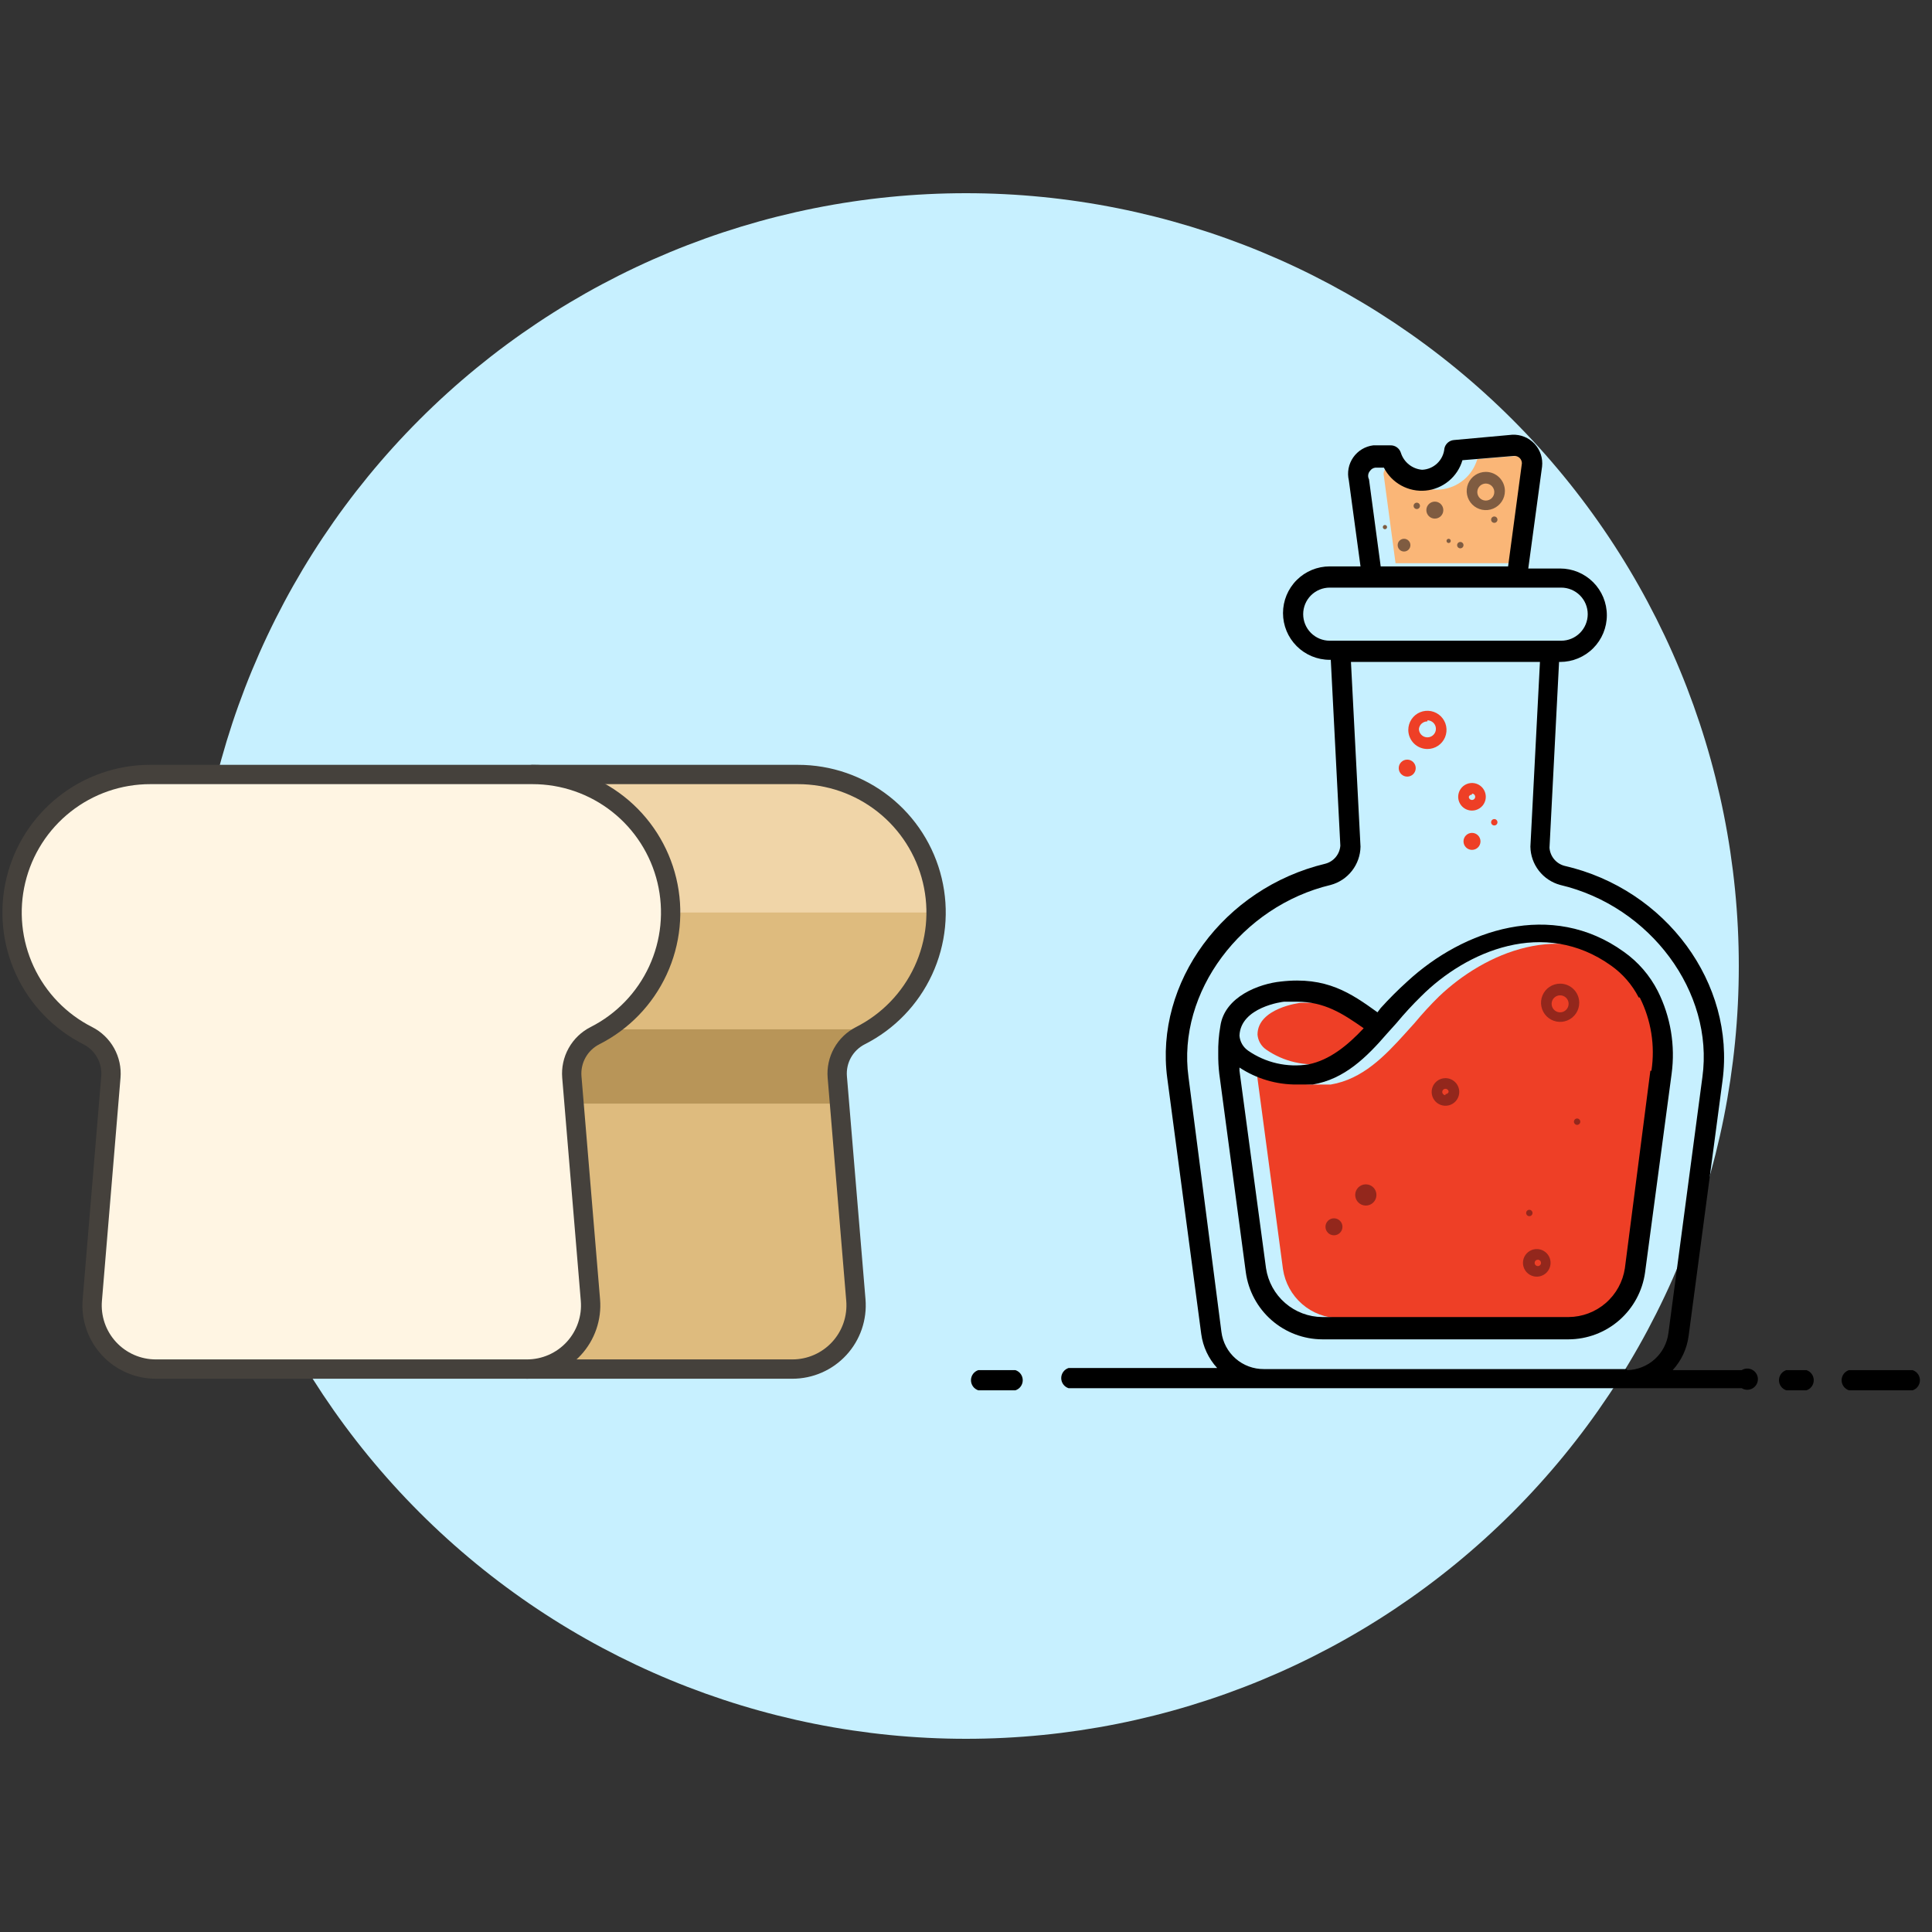 <svg width="160" height="160" viewBox="0 0 160 160" fill="none" xmlns="http://www.w3.org/2000/svg">
<rect x="0" y="0" width="160" height="160" fill="#333333" stroke="none"/>
<path d="M16 80C16 96.974 22.743 113.253 34.745 125.255C46.748 137.257 63.026 144 80 144C96.974 144 113.253 137.257 125.255 125.255C137.257 113.253 144 96.974 144 80C144 63.026 137.257 46.748 125.255 34.745C113.253 22.743 96.974 16 80 16C63.026 16 46.748 22.743 34.745 34.745C22.743 46.748 16 63.026 16 80V80Z" fill="#C7F0FF"/>
<path d="M43.641 113.381H65.623C66.353 113.381 67.075 113.229 67.743 112.936C68.411 112.643 69.011 112.214 69.505 111.677C69.999 111.14 70.376 110.507 70.613 109.816C70.849 109.126 70.94 108.394 70.88 107.667L69.341 89.202C69.282 88.505 69.433 87.806 69.773 87.195C70.114 86.583 70.629 86.088 71.252 85.771C73.547 84.61 75.383 82.709 76.464 80.376C77.545 78.043 77.808 75.413 77.21 72.913C76.612 70.412 75.188 68.185 73.169 66.594C71.149 65.002 68.652 64.137 66.081 64.14H44.098" fill="#DEBB7E"/>
<path d="M43.903 85.243L43.845 91.398H69.52L69.344 89.195C69.287 88.499 69.438 87.802 69.777 87.192C70.117 86.583 70.631 86.088 71.253 85.771C71.569 85.609 71.875 85.435 72.174 85.243H43.903Z" fill="#B89558"/>
<path d="M66.08 64.14H44.098L43.992 75.571H77.511C77.511 72.539 76.307 69.632 74.163 67.488C72.019 65.344 69.112 64.14 66.08 64.14V64.14Z" fill="#F0D5A8"/>
<path d="M43.641 113.381H65.623C66.353 113.381 67.075 113.229 67.743 112.936C68.411 112.643 69.011 112.214 69.505 111.677C69.999 111.14 70.376 110.507 70.613 109.816C70.849 109.126 70.94 108.394 70.88 107.667L69.341 89.202C69.282 88.505 69.433 87.806 69.773 87.195C70.114 86.583 70.629 86.088 71.252 85.771C73.547 84.61 75.383 82.709 76.464 80.376C77.545 78.043 77.808 75.413 77.21 72.913C76.612 70.412 75.188 68.185 73.169 66.594C71.149 65.002 68.652 64.137 66.081 64.14H44.098" stroke="#45413C" stroke-width="1.6" stroke-linecap="round" stroke-linejoin="round"/>
<path d="M43.641 113.381C44.37 113.381 45.092 113.229 45.76 112.936C46.428 112.643 47.028 112.214 47.522 111.677C48.016 111.14 48.393 110.507 48.63 109.816C48.867 109.126 48.958 108.394 48.897 107.667L47.358 89.202C47.3 88.505 47.45 87.806 47.791 87.195C48.131 86.583 48.646 86.088 49.27 85.771C51.564 84.61 53.4 82.709 54.481 80.376C55.562 78.043 55.825 75.413 55.227 72.913C54.629 70.412 53.205 68.185 51.186 66.594C49.166 65.002 46.669 64.137 44.098 64.14H12.443C9.871 64.137 7.374 65.002 5.355 66.594C3.335 68.185 1.911 70.412 1.313 72.913C0.715 75.413 0.978 78.043 2.059 80.376C3.14 82.709 4.976 84.61 7.271 85.771C7.894 86.088 8.409 86.583 8.749 87.193C9.09 87.804 9.24 88.502 9.182 89.198L7.644 107.664C7.582 108.391 7.673 109.123 7.909 109.814C8.146 110.505 8.523 111.139 9.017 111.676C9.511 112.213 10.111 112.642 10.78 112.936C11.448 113.229 12.17 113.381 12.9 113.381H43.641Z" fill="#FFF5E3"/>
<path d="M43.641 113.381C44.37 113.381 45.092 113.229 45.76 112.936C46.428 112.643 47.028 112.214 47.522 111.677C48.016 111.14 48.393 110.507 48.63 109.816C48.867 109.126 48.958 108.394 48.897 107.667L47.358 89.202C47.3 88.505 47.45 87.806 47.791 87.195C48.131 86.583 48.646 86.088 49.27 85.771C51.564 84.61 53.4 82.709 54.481 80.376C55.562 78.043 55.825 75.413 55.227 72.913C54.629 70.412 53.205 68.185 51.186 66.594C49.166 65.002 46.669 64.137 44.098 64.14H12.443C9.871 64.137 7.374 65.002 5.355 66.594C3.335 68.185 1.911 70.412 1.313 72.913C0.715 75.413 0.978 78.043 2.059 80.376C3.14 82.709 4.976 84.61 7.271 85.771C7.894 86.088 8.409 86.583 8.749 87.193C9.09 87.804 9.24 88.502 9.182 89.198L7.644 107.664C7.582 108.391 7.673 109.123 7.909 109.814C8.146 110.505 8.523 111.139 9.017 111.676C9.511 112.213 10.111 112.642 10.78 112.936C11.448 113.229 12.17 113.381 12.9 113.381H43.641Z" stroke="#45413C" stroke-width="1.6" stroke-linecap="round" stroke-linejoin="round"/>
<path d="M114.43 85.067C113.111 86.474 111.616 87.705 109.858 88.057C108.102 88.34 106.305 87.93 104.846 86.914C104.645 86.773 104.478 86.589 104.357 86.377C104.235 86.164 104.162 85.927 104.142 85.683C104.142 83.484 107.659 83.045 107.747 83.045H108.89C111.264 82.869 112.671 83.748 114.43 85.067Z" fill="#EE3F26"/>
<path d="M127.092 37.849C127.024 37.78 126.941 37.728 126.849 37.698C126.758 37.667 126.66 37.658 126.565 37.673L122.344 38.024C122.146 38.7 121.751 39.301 121.208 39.749C120.665 40.198 120 40.473 119.299 40.539C118.599 40.605 117.894 40.46 117.277 40.121C116.659 39.783 116.158 39.267 115.837 38.64H115.134C115.043 38.649 114.956 38.678 114.878 38.725C114.8 38.772 114.733 38.835 114.683 38.911C114.633 38.987 114.599 39.072 114.586 39.163C114.573 39.252 114.58 39.344 114.606 39.431L115.573 46.642H126.125L127.268 38.112C127.234 38.011 127.173 37.92 127.092 37.849V37.849Z" fill="#FAB677"/>
<path d="M137.292 82.781H137.204C136.667 81.73 135.882 80.825 134.918 80.143C129.378 76.098 122.959 78.912 119.178 82.517C118.467 83.215 117.792 83.949 117.156 84.716L116.364 85.595C114.694 87.441 112.847 89.376 110.209 89.816H108.802C107.115 89.826 105.463 89.337 104.054 88.409V88.672L106.252 105.115C106.42 106.234 106.982 107.257 107.836 107.998C108.69 108.74 109.781 109.152 110.913 109.16H131.313C132.444 109.152 133.535 108.74 134.389 107.998C135.244 107.257 135.805 106.234 135.973 105.115L138.171 88.672C138.476 86.665 138.17 84.612 137.292 82.781Z" fill="#EE3F26"/>
<path d="M158.395 113.469H153.119C152.943 113.527 152.79 113.638 152.682 113.788C152.573 113.938 152.515 114.119 152.515 114.304C152.515 114.489 152.573 114.67 152.682 114.82C152.79 114.97 152.943 115.082 153.119 115.139H158.395C158.571 115.082 158.724 114.97 158.833 114.82C158.941 114.67 159 114.489 159 114.304C159 114.119 158.941 113.938 158.833 113.788C158.724 113.638 158.571 113.527 158.395 113.469Z" fill="black"/>
<path d="M149.603 113.469H147.932C147.756 113.527 147.603 113.638 147.494 113.788C147.386 113.938 147.327 114.119 147.327 114.304C147.327 114.489 147.386 114.67 147.494 114.82C147.603 114.97 147.756 115.082 147.932 115.139H149.603C149.778 115.082 149.932 114.97 150.04 114.82C150.149 114.67 150.207 114.489 150.207 114.304C150.207 114.119 150.149 113.938 150.04 113.788C149.932 113.638 149.778 113.527 149.603 113.469Z" fill="black"/>
<path d="M144.239 113.469H138.523C139.24 112.688 139.701 111.706 139.842 110.655L142.656 89.464C143.711 81.462 137.996 73.636 129.554 71.702C129.219 71.612 128.921 71.419 128.7 71.151C128.48 70.883 128.348 70.553 128.323 70.207L129.115 54.819H129.203C130.229 54.819 131.213 54.412 131.939 53.686C132.664 52.961 133.072 51.977 133.072 50.95C133.072 49.924 132.664 48.94 131.939 48.215C131.213 47.489 130.229 47.081 129.203 47.081H126.565L127.708 38.64C127.746 38.299 127.711 37.954 127.603 37.629C127.495 37.303 127.318 37.005 127.084 36.754C126.85 36.504 126.565 36.306 126.248 36.177C125.93 36.047 125.588 35.987 125.246 36.002L120.41 36.442C120.219 36.457 120.039 36.534 119.896 36.661C119.753 36.788 119.656 36.958 119.618 37.145C119.576 37.612 119.366 38.048 119.026 38.372C118.686 38.696 118.24 38.885 117.772 38.904C117.372 38.87 116.992 38.718 116.679 38.468C116.365 38.217 116.134 37.88 116.013 37.497C115.955 37.312 115.837 37.151 115.678 37.04C115.519 36.928 115.328 36.873 115.134 36.882H113.727C113.396 36.922 113.077 37.032 112.791 37.204C112.505 37.376 112.258 37.607 112.068 37.881C111.877 38.154 111.746 38.465 111.683 38.793C111.621 39.121 111.628 39.458 111.705 39.783L112.672 46.906H110.122C109.096 46.906 108.112 47.313 107.386 48.039C106.661 48.764 106.253 49.748 106.253 50.775V50.775C106.253 51.801 106.661 52.785 107.386 53.51C108.112 54.236 109.096 54.644 110.122 54.644H110.21L111.001 70.031C110.977 70.377 110.845 70.707 110.624 70.975C110.404 71.243 110.105 71.436 109.77 71.526C101.329 73.549 95.613 81.374 96.668 89.288L99.482 110.479C99.624 111.53 100.084 112.512 100.801 113.293H88.491C88.315 113.351 88.162 113.463 88.053 113.613C87.945 113.763 87.886 113.943 87.886 114.128C87.886 114.314 87.945 114.494 88.053 114.644C88.162 114.794 88.315 114.906 88.491 114.964H144.239C144.372 115.046 144.525 115.092 144.681 115.095C144.838 115.099 144.993 115.061 145.13 114.985C145.267 114.908 145.381 114.797 145.46 114.662C145.54 114.527 145.581 114.373 145.581 114.216C145.581 114.06 145.54 113.906 145.46 113.771C145.381 113.636 145.267 113.524 145.13 113.448C144.993 113.372 144.838 113.334 144.681 113.337C144.525 113.341 144.372 113.386 144.239 113.469ZM113.463 38.992C113.513 38.919 113.578 38.858 113.654 38.812C113.73 38.767 113.815 38.738 113.903 38.728H114.606C114.927 39.355 115.428 39.871 116.046 40.209C116.663 40.548 117.368 40.694 118.068 40.627C118.769 40.561 119.434 40.286 119.977 39.837C120.52 39.389 120.916 38.788 121.113 38.113L125.334 37.761C125.429 37.747 125.527 37.755 125.619 37.786C125.71 37.816 125.793 37.868 125.861 37.937C125.918 37.995 125.963 38.063 125.993 38.139C126.023 38.214 126.038 38.295 126.037 38.376L124.894 46.906H114.343L113.375 39.695C113.316 39.583 113.292 39.456 113.308 39.33C113.324 39.204 113.378 39.086 113.463 38.992V38.992ZM110.122 53.061C109.539 53.061 108.98 52.829 108.567 52.417C108.155 52.005 107.924 51.446 107.924 50.862C107.924 50.279 108.155 49.72 108.567 49.308C108.98 48.896 109.539 48.664 110.122 48.664H129.291C129.874 48.664 130.433 48.896 130.845 49.308C131.257 49.72 131.489 50.279 131.489 50.862C131.489 51.446 131.257 52.005 130.845 52.417C130.433 52.829 129.874 53.061 129.291 53.061H110.122ZM134.742 113.381H104.67C103.809 113.388 102.975 113.078 102.326 112.511C101.678 111.944 101.261 111.158 101.153 110.303L98.427 89.2C97.46 82.166 102.824 75.043 110.21 73.285C110.907 73.095 111.525 72.683 111.968 72.112C112.412 71.542 112.659 70.842 112.672 70.119L111.88 54.819H127.532L126.741 70.119C126.753 70.842 127 71.542 127.444 72.112C127.888 72.683 128.505 73.095 129.203 73.285C136.677 75.043 141.953 82.166 140.985 89.2L138.172 110.391C138.066 111.231 137.661 112.005 137.031 112.57C136.401 113.135 135.589 113.454 134.742 113.469V113.381Z" fill="black"/>
<path d="M84.094 113.469H81.017C80.841 113.527 80.688 113.638 80.579 113.788C80.471 113.938 80.412 114.119 80.412 114.304C80.412 114.489 80.471 114.67 80.579 114.82C80.688 114.97 80.841 115.082 81.017 115.139H84.094C84.27 115.082 84.424 114.97 84.532 114.82C84.641 114.67 84.699 114.489 84.699 114.304C84.699 114.119 84.641 113.938 84.532 113.788C84.424 113.638 84.27 113.527 84.094 113.469Z" fill="black"/>
<path d="M137.292 82.078C136.632 80.781 135.666 79.664 134.478 78.824C128.499 74.516 121.201 76.978 116.541 81.286C115.771 81.981 115.037 82.715 114.342 83.484L114.078 83.836C111.88 82.253 109.858 80.847 106.077 81.286C104.318 81.462 101.416 82.517 101.065 84.979C100.931 85.734 100.873 86.499 100.889 87.265C100.882 87.824 100.911 88.382 100.977 88.936L103.175 105.379C103.387 106.91 104.144 108.313 105.307 109.331C106.47 110.348 107.961 110.912 109.506 110.919H129.906C131.451 110.912 132.942 110.348 134.105 109.331C135.268 108.313 136.025 106.91 136.237 105.379L138.435 88.936C138.753 86.587 138.354 84.197 137.292 82.078V82.078ZM106.253 82.957H107.396C109.682 82.957 111.177 83.924 112.935 85.155C111.616 86.562 110.122 87.793 108.363 88.145C106.607 88.428 104.81 88.018 103.351 87.002C103.151 86.861 102.984 86.677 102.862 86.465C102.741 86.252 102.667 86.015 102.648 85.771C102.735 83.397 106.253 82.957 106.341 82.957H106.253ZM136.677 88.672L134.566 105.027C134.399 106.146 133.837 107.168 132.983 107.91C132.128 108.652 131.037 109.064 129.906 109.072H109.506C108.375 109.064 107.284 108.652 106.429 107.91C105.575 107.168 105.013 106.146 104.846 105.027L102.648 88.672V88.409C104.056 89.337 105.709 89.826 107.396 89.815H108.715C111.353 89.376 113.199 87.529 114.87 85.595L115.661 84.716C116.297 83.949 116.972 83.215 117.684 82.517C121.465 78.736 127.884 76.01 133.423 79.967C134.387 80.649 135.172 81.554 135.709 82.605H135.797C136.741 84.478 137.079 86.599 136.765 88.672H136.677Z" fill="black"/>
<path d="M121.904 70.383C122.293 70.383 122.608 70.068 122.608 69.68C122.608 69.291 122.293 68.976 121.904 68.976C121.516 68.976 121.201 69.291 121.201 69.68C121.201 70.068 121.516 70.383 121.904 70.383Z" fill="#EE3F26"/>
<path d="M116.54 64.316C116.929 64.316 117.244 64.001 117.244 63.612C117.244 63.224 116.929 62.909 116.54 62.909C116.152 62.909 115.837 63.224 115.837 63.612C115.837 64.001 116.152 64.316 116.54 64.316Z" fill="#EE3F26"/>
<path d="M121.904 67.129C122.13 67.129 122.351 67.062 122.539 66.937C122.727 66.811 122.874 66.633 122.96 66.424C123.047 66.215 123.07 65.985 123.025 65.763C122.981 65.542 122.872 65.338 122.713 65.178C122.553 65.018 122.349 64.909 122.127 64.865C121.906 64.821 121.676 64.844 121.467 64.93C121.258 65.017 121.079 65.163 120.954 65.351C120.828 65.539 120.761 65.76 120.761 65.986C120.761 66.29 120.882 66.58 121.096 66.795C121.31 67.009 121.601 67.129 121.904 67.129V67.129ZM121.904 65.723C121.956 65.723 122.007 65.738 122.051 65.767C122.094 65.796 122.128 65.837 122.148 65.885C122.168 65.934 122.173 65.987 122.163 66.038C122.153 66.089 122.128 66.136 122.091 66.173C122.054 66.21 122.007 66.235 121.956 66.245C121.905 66.255 121.852 66.25 121.803 66.23C121.755 66.21 121.714 66.176 121.685 66.133C121.656 66.09 121.641 66.038 121.641 65.986C121.66 65.932 121.695 65.886 121.743 65.854C121.791 65.823 121.847 65.807 121.904 65.811V65.723Z" fill="#EE3F26"/>
<path d="M118.212 62.029C118.525 62.029 118.831 61.937 119.091 61.763C119.351 61.589 119.554 61.342 119.674 61.053C119.794 60.763 119.825 60.445 119.764 60.138C119.703 59.831 119.552 59.549 119.331 59.328C119.109 59.106 118.827 58.956 118.52 58.894C118.213 58.833 117.895 58.865 117.606 58.984C117.317 59.104 117.07 59.307 116.896 59.567C116.722 59.828 116.629 60.134 116.629 60.447C116.629 60.867 116.796 61.269 117.092 61.566C117.389 61.863 117.792 62.029 118.212 62.029V62.029ZM118.212 59.655C118.351 59.655 118.487 59.697 118.602 59.774C118.718 59.851 118.808 59.961 118.862 60.09C118.915 60.218 118.929 60.36 118.902 60.496C118.874 60.633 118.807 60.758 118.709 60.856C118.611 60.955 118.485 61.022 118.349 61.049C118.212 61.076 118.071 61.062 117.942 61.009C117.814 60.956 117.704 60.865 117.627 60.75C117.549 60.634 117.508 60.498 117.508 60.359C117.53 60.188 117.613 60.031 117.743 59.917C117.873 59.804 118.039 59.742 118.212 59.743V59.655Z" fill="#EE3F26"/>
<path d="M123.751 68.361C123.896 68.361 124.014 68.243 124.014 68.097C124.014 67.951 123.896 67.833 123.751 67.833C123.605 67.833 123.487 67.951 123.487 68.097C123.487 68.243 123.605 68.361 123.751 68.361Z" fill="#EE3F26"/>
<path d="M113.112 99.84C113.597 99.84 113.991 99.446 113.991 98.96C113.991 98.475 113.597 98.081 113.112 98.081C112.626 98.081 112.232 98.475 112.232 98.96C112.232 99.446 112.626 99.84 113.112 99.84Z" fill="#93271C"/>
<path d="M110.473 102.302C110.862 102.302 111.177 101.987 111.177 101.598C111.177 101.21 110.862 100.895 110.473 100.895C110.085 100.895 109.77 101.21 109.77 101.598C109.77 101.987 110.085 102.302 110.473 102.302Z" fill="#93271C"/>
<path d="M119.706 89.288C119.48 89.288 119.259 89.355 119.071 89.481C118.883 89.606 118.737 89.785 118.65 89.994C118.563 90.203 118.541 90.433 118.585 90.654C118.629 90.876 118.738 91.08 118.898 91.24C119.058 91.399 119.261 91.508 119.483 91.552C119.705 91.596 119.935 91.574 120.144 91.487C120.352 91.401 120.531 91.254 120.657 91.066C120.782 90.878 120.849 90.657 120.849 90.431C120.849 90.128 120.729 89.837 120.514 89.623C120.3 89.409 120.009 89.288 119.706 89.288V89.288ZM119.706 90.695C119.654 90.695 119.603 90.68 119.56 90.65C119.516 90.621 119.482 90.58 119.462 90.532C119.442 90.484 119.437 90.431 119.447 90.38C119.458 90.329 119.483 90.281 119.52 90.245C119.556 90.208 119.603 90.183 119.655 90.172C119.706 90.162 119.759 90.168 119.807 90.188C119.855 90.207 119.896 90.241 119.925 90.285C119.954 90.328 119.97 90.379 119.97 90.431C119.951 90.485 119.915 90.531 119.867 90.563C119.82 90.595 119.763 90.61 119.706 90.607V90.695Z" fill="#93271C"/>
<path d="M127.356 103.445C127.127 103.427 126.898 103.479 126.699 103.593C126.5 103.708 126.34 103.879 126.239 104.086C126.139 104.293 126.104 104.525 126.137 104.752C126.171 104.979 126.272 105.191 126.428 105.36C126.584 105.529 126.787 105.647 127.011 105.698C127.235 105.75 127.469 105.733 127.683 105.65C127.897 105.566 128.081 105.421 128.211 105.231C128.341 105.042 128.411 104.818 128.411 104.588C128.412 104.299 128.304 104.021 128.108 103.809C127.912 103.597 127.644 103.467 127.356 103.445V103.445ZM127.356 104.852C127.304 104.852 127.253 104.836 127.209 104.807C127.166 104.778 127.132 104.737 127.112 104.689C127.092 104.641 127.087 104.588 127.097 104.536C127.107 104.485 127.133 104.438 127.169 104.401C127.206 104.364 127.253 104.339 127.305 104.329C127.356 104.319 127.409 104.324 127.457 104.344C127.505 104.364 127.546 104.398 127.575 104.441C127.604 104.485 127.62 104.536 127.62 104.588C127.62 104.658 127.592 104.725 127.543 104.774C127.493 104.824 127.426 104.852 127.356 104.852V104.852Z" fill="#93271C"/>
<path d="M129.203 81.462C128.89 81.462 128.584 81.555 128.324 81.729C128.063 81.903 127.86 82.15 127.741 82.439C127.621 82.729 127.589 83.047 127.651 83.354C127.712 83.661 127.862 83.943 128.084 84.164C128.305 84.386 128.587 84.536 128.894 84.597C129.201 84.659 129.519 84.627 129.809 84.507C130.098 84.388 130.345 84.185 130.519 83.924C130.693 83.664 130.786 83.358 130.786 83.045C130.786 82.625 130.619 82.223 130.322 81.926C130.025 81.629 129.623 81.462 129.203 81.462V81.462ZM129.203 83.837C129.064 83.837 128.928 83.795 128.812 83.718C128.696 83.641 128.606 83.531 128.553 83.402C128.5 83.274 128.486 83.132 128.513 82.996C128.54 82.859 128.607 82.734 128.705 82.636C128.804 82.537 128.929 82.47 129.066 82.443C129.202 82.416 129.344 82.43 129.472 82.483C129.601 82.536 129.71 82.627 129.788 82.742C129.865 82.858 129.906 82.994 129.906 83.133C129.906 83.32 129.832 83.499 129.7 83.63C129.568 83.762 129.389 83.837 129.203 83.837V83.837Z" fill="#93271C"/>
<path d="M126.652 100.719C126.798 100.719 126.916 100.601 126.916 100.455C126.916 100.309 126.798 100.191 126.652 100.191C126.507 100.191 126.389 100.309 126.389 100.455C126.389 100.601 126.507 100.719 126.652 100.719Z" fill="#93271C"/>
<path d="M130.609 93.157C130.755 93.157 130.873 93.039 130.873 92.893C130.873 92.748 130.755 92.629 130.609 92.629C130.464 92.629 130.346 92.748 130.346 92.893C130.346 93.039 130.464 93.157 130.609 93.157Z" fill="#93271C"/>
<path d="M118.827 42.949C119.215 42.949 119.53 42.634 119.53 42.245C119.53 41.857 119.215 41.542 118.827 41.542C118.438 41.542 118.124 41.857 118.124 42.245C118.124 42.634 118.438 42.949 118.827 42.949Z" fill="#7F5C41"/>
<path d="M123.048 39.08C122.735 39.08 122.429 39.173 122.168 39.347C121.908 39.52 121.705 39.768 121.585 40.057C121.466 40.346 121.434 40.664 121.495 40.971C121.556 41.278 121.707 41.56 121.928 41.782C122.15 42.003 122.432 42.154 122.739 42.215C123.046 42.276 123.364 42.245 123.653 42.125C123.942 42.005 124.19 41.802 124.364 41.542C124.538 41.282 124.63 40.976 124.63 40.663C124.63 40.243 124.464 39.84 124.167 39.543C123.87 39.247 123.467 39.08 123.048 39.08V39.08ZM123.048 41.454C122.908 41.454 122.772 41.413 122.657 41.335C122.541 41.258 122.451 41.148 122.398 41.02C122.344 40.891 122.331 40.75 122.358 40.613C122.385 40.477 122.452 40.352 122.55 40.253C122.649 40.155 122.774 40.088 122.91 40.061C123.047 40.033 123.188 40.047 123.317 40.101C123.445 40.154 123.555 40.244 123.632 40.36C123.71 40.475 123.751 40.611 123.751 40.751C123.751 40.843 123.733 40.934 123.697 41.02C123.662 41.105 123.61 41.183 123.545 41.248C123.48 41.313 123.402 41.365 123.317 41.4C123.231 41.436 123.14 41.454 123.048 41.454V41.454Z" fill="#7F5C41"/>
<path d="M123.751 43.3C123.896 43.3 124.014 43.182 124.014 43.036C124.014 42.891 123.896 42.773 123.751 42.773C123.605 42.773 123.487 42.891 123.487 43.036C123.487 43.182 123.605 43.3 123.751 43.3Z" fill="#7F5C41"/>
<path d="M120.937 45.411C121.083 45.411 121.201 45.293 121.201 45.147C121.201 45.001 121.083 44.883 120.937 44.883C120.791 44.883 120.673 45.001 120.673 45.147C120.673 45.293 120.791 45.411 120.937 45.411Z" fill="#7F5C41"/>
<path d="M117.332 42.157C117.478 42.157 117.596 42.039 117.596 41.894C117.596 41.748 117.478 41.63 117.332 41.63C117.186 41.63 117.068 41.748 117.068 41.894C117.068 42.039 117.186 42.157 117.332 42.157Z" fill="#7F5C41"/>
<path d="M116.277 45.675C116.568 45.675 116.804 45.438 116.804 45.147C116.804 44.856 116.568 44.619 116.277 44.619C115.985 44.619 115.749 44.856 115.749 45.147C115.749 45.438 115.985 45.675 116.277 45.675Z" fill="#7F5C41"/>
<path d="M114.694 43.828C114.791 43.828 114.87 43.749 114.87 43.652C114.87 43.555 114.791 43.476 114.694 43.476C114.597 43.476 114.518 43.555 114.518 43.652C114.518 43.749 114.597 43.828 114.694 43.828Z" fill="#7F5C41"/>
<path d="M119.97 44.971C120.067 44.971 120.146 44.892 120.146 44.795C120.146 44.698 120.067 44.619 119.97 44.619C119.873 44.619 119.794 44.698 119.794 44.795C119.794 44.892 119.873 44.971 119.97 44.971Z" fill="#7F5C41"/>
</svg>
